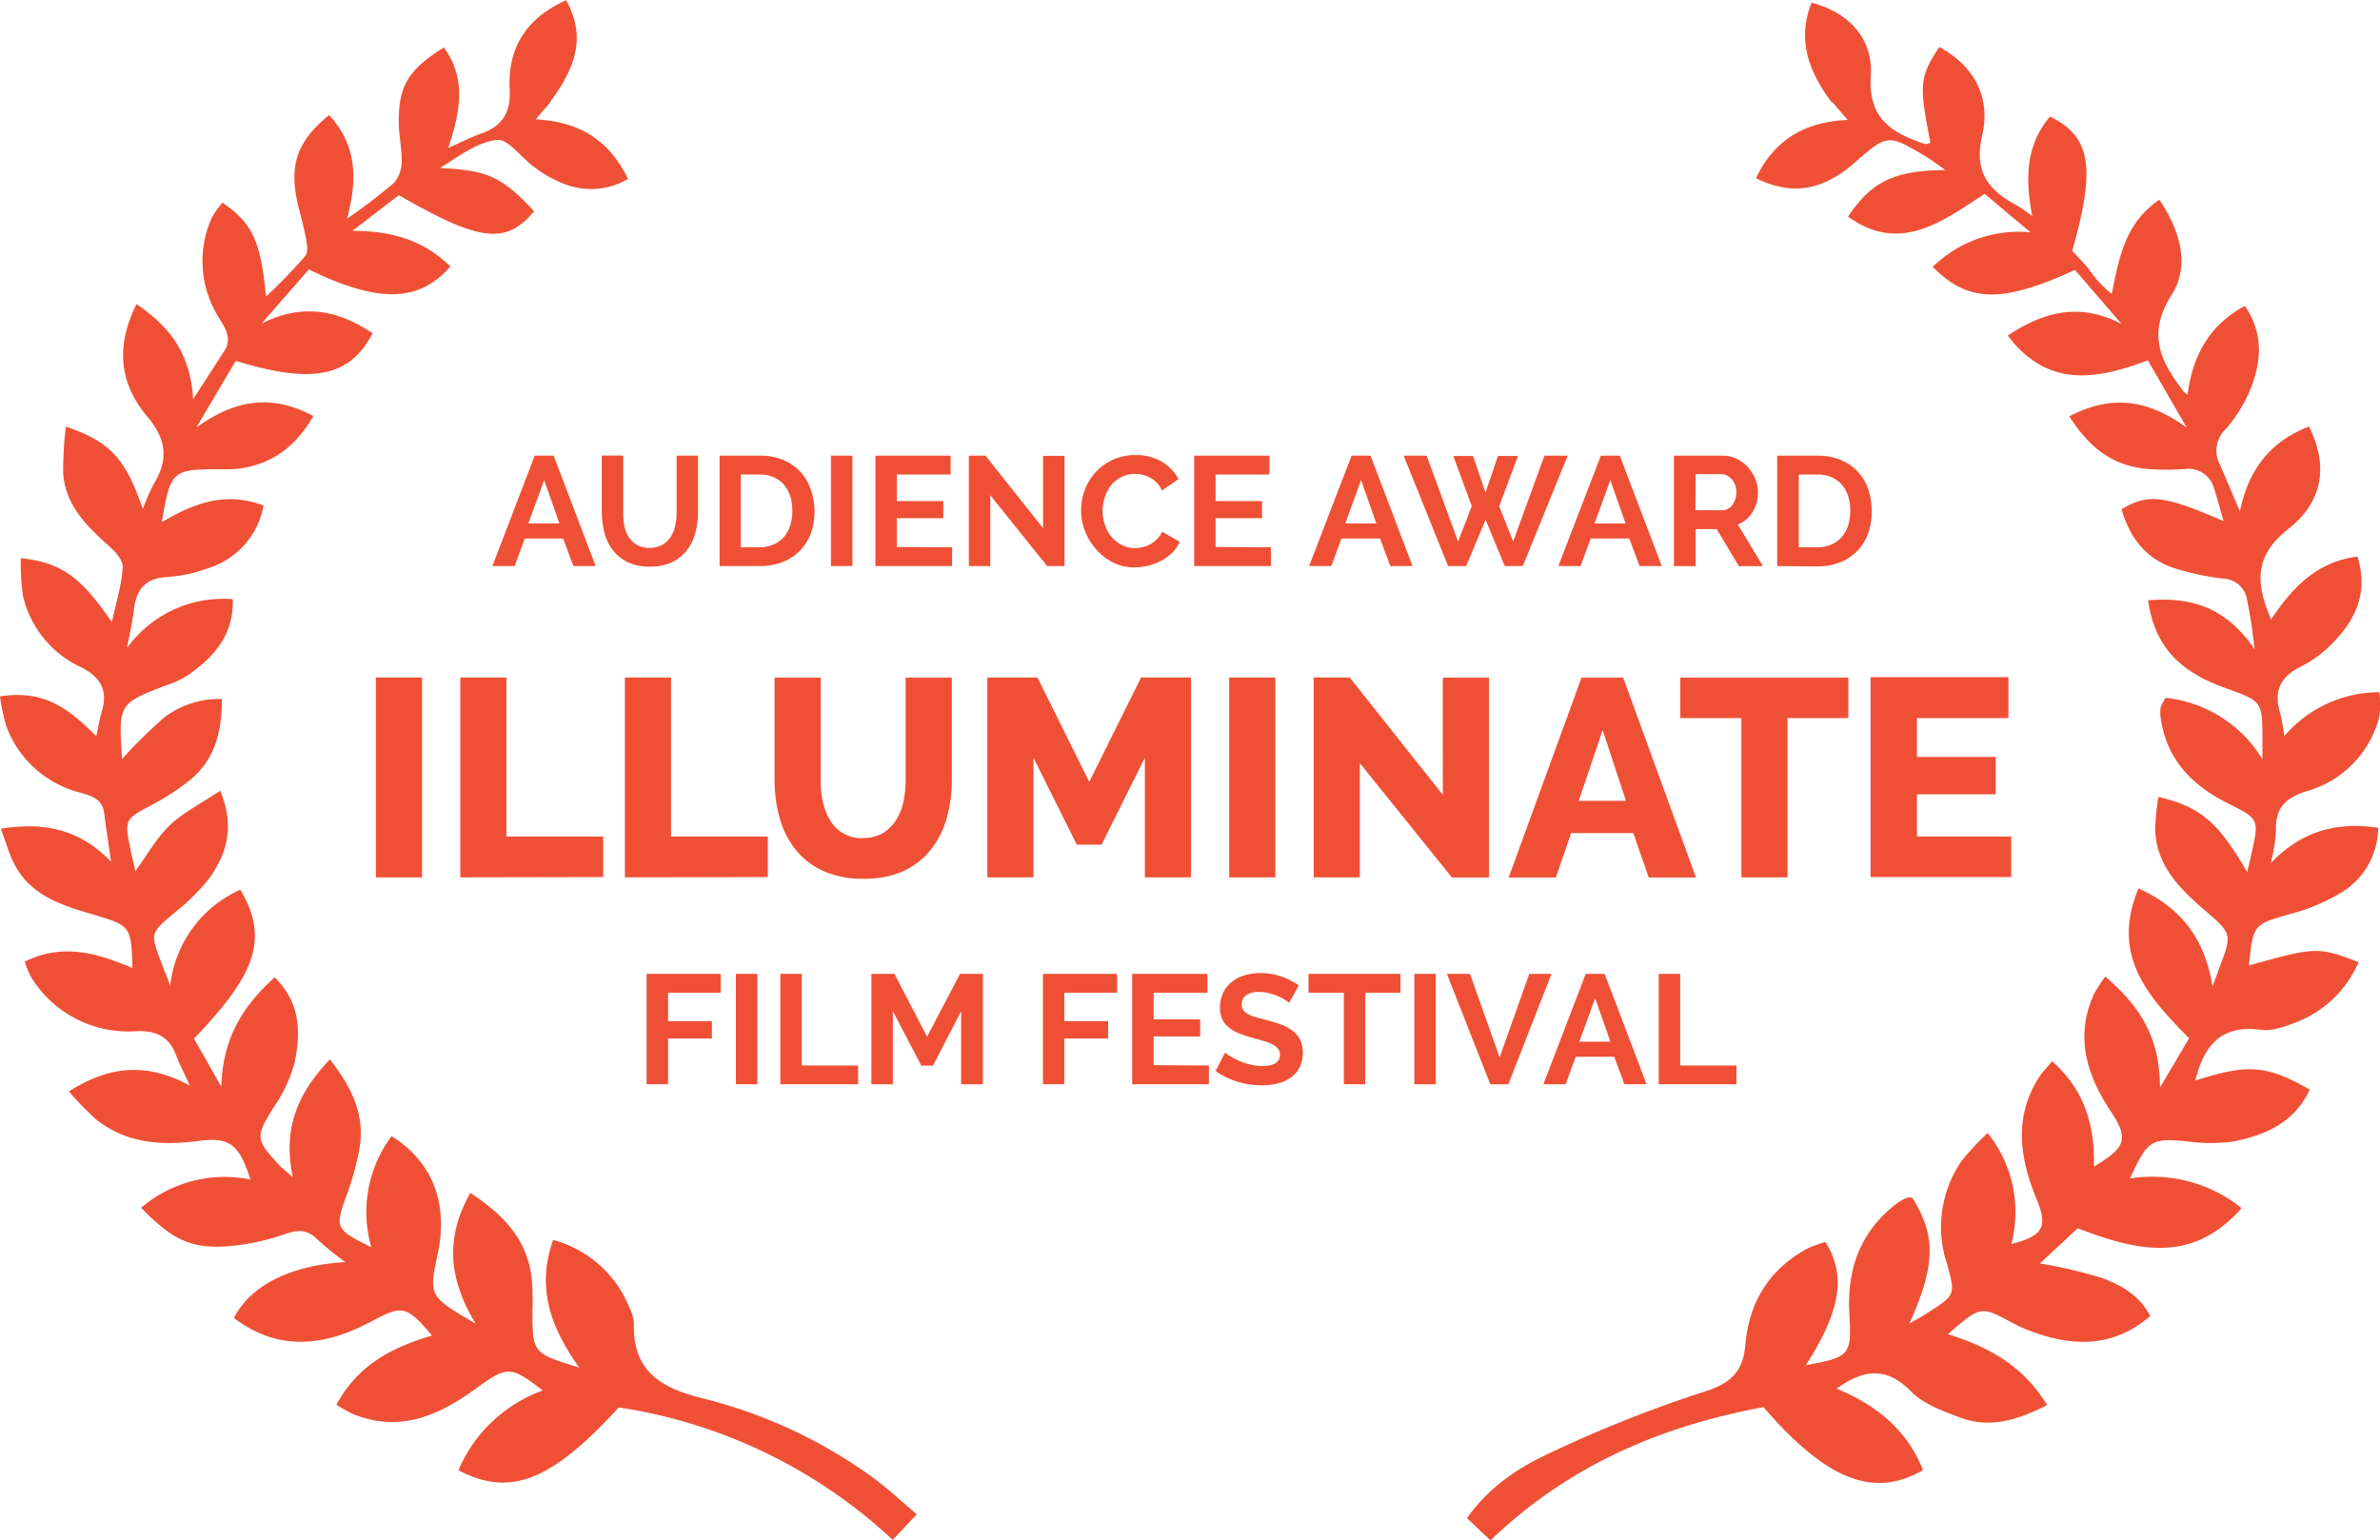 <svg xmlns="http://www.w3.org/2000/svg" viewBox="0 0 321.41 208"><defs><style>.cls-1{fill:#ef5035}</style></defs><title>illuminate-laurel-red_1</title><g id="Layer_2" data-name="Layer 2"><g id="Layer_1-2" data-name="Layer 1"><path class="cls-1" d="M247.34 13.81c-3-4.06-4.73-8.35-2.69-13.45 4.93 1.3 8.31 4.74 8 9.87-.4 5.84 2.87 7.71 7.25 9.21.22.08.53-.09.8-.15-1.56-7.93-1.48-8.8 1.18-12.94 4.9 2.63 7 7 5.78 12.07-1.13 4.93 1 7.36 4.79 9.37.5.27.94.66 2 1.38-1-5.13-.83-9.63 2.4-13.43 5.53 2.73 6.19 6.86 3 18.14.71.78 1.54 1.6 2.26 2.5a15.1 15.1 0 0 0 3.08 3.32c1-5 1.78-9.52 6.42-12.73 2.83 4.21 4.18 8.9 1.65 12.88-3.36 5.28-1.46 9 1.6 13a4.91 4.91 0 0 0 .56.47c.68-5.19 2.84-9.34 7.74-12 2.42 3.53 2.25 7.13 1 10.62a19.23 19.23 0 0 1-3.57 6 4 4 0 0 0-.82 4.77c.82 1.86 1.6 3.73 2.72 6.36 1.25-6 4.37-9.52 9.33-11.46 2.53 5.06 2.08 10-2.77 13.82-4.58 3.61-4.5 7.24-2.35 12.23 2.88-4.29 6.18-7.79 11.66-8.48 1.39 4.36.07 7.93-2.71 11a16.33 16.33 0 0 1-4.8 3.8c-2.93 1.41-3.84 3.36-2.91 6.38a27.79 27.79 0 0 1 .54 3.08 16.89 16.89 0 0 1 12.85-5.94 12.64 12.64 0 0 1 0 3.25 14 14 0 0 1-9.66 10.07c-3.08.93-4.46 2.35-4.31 5.51a23.94 23.94 0 0 1-.71 4.27c4.3-4.47 9-5.59 14.51-4.79a10.31 10.31 0 0 1-5.2 8.89 26.51 26.51 0 0 1-6.47 2.71c-5.18 1.47-5.21 1.37-5.78 7 9-2.52 9.41-2.54 14.8-.44a15.07 15.07 0 0 1-8.13 8c-1.62.64-3.48 1.34-5.11 1.13-5.43-.72-7.65 2.25-8.81 6.86 7.11-2.28 9.57-2.12 15.47 1.22-2.06 4.42-5.94 6.15-10.29 7a22.13 22.13 0 0 1-6.16 0c-4.93-.48-5.44-.24-7.83 5a19.32 19.32 0 0 1 15.07 4c-6.7 7.66-14.26 5.74-22.13 2.73l-5.11 4.75a65.79 65.79 0 0 1 8.32 1.94c2.56.94 5.07 2.28 6.59 5.16-5.21 4.45-10.77 4.13-16.56 1.89a17.34 17.34 0 0 1-2-.93c-4.34-2.35-4.34-2.36-8.76 1.49 5.35 1.7 10.06 4.13 13.39 9.58-3.94 2-7.69 3.23-11.81 1.67-2.32-.88-4.9-1.81-6.56-3.5-3.27-3.32-6.3-3.09-10.06-.39 5.38 2.23 9.53 5.59 11.66 11-6.67 3.89-13 1.35-21.55-8.5-13.69 2.54-26.22 7.78-36.86 18l-3.17-3c3.06-4.35 7.1-6.9 11.3-8.85a172.52 172.52 0 0 1 20.85-8.27c3.56-1.12 5.13-2.76 5.43-6.23.51-5.82 3.22-10.31 8.46-13.1a17 17 0 0 1 2.37-.86c2.87 4.55 2 9.42-2.65 16.65 5.89-1.12 6.21-1.24 5.88-6.88-.35-6 1.39-11 6.17-14.79a8 8 0 0 1 1.48-.91 2.29 2.29 0 0 1 .86-.05c3.19 5.16 3.15 9.08-.4 17 1.07-.63 1.79-1 2.48-1.47 3.72-2.37 3.76-2.39 2.59-6.61a15.72 15.72 0 0 1 2.07-14.01 36.25 36.25 0 0 1 3.42-3.65 17 17 0 0 1 3.2 15c4.3-1.12 5-2.27 3.37-6.17-2.26-5.56-3.06-11.05.43-16.44.39-.6.91-1.11 1.71-2.08 4.42 3.89 5.77 8.72 5.65 14.23 4.37-2.63 4.73-3.75 2.25-7.5-3.26-4.93-4.83-10.06-2.26-15.79a22.45 22.45 0 0 1 1.54-2.38c4.46 3.83 7.41 8 7.38 15l3.94-6.66c-5.51-5.6-10.63-11.15-6.83-20.25 5.61 2.57 8.91 6.59 10 13.24.47-1.29.69-1.9.91-2.5 1.75-4.62 1.75-4.61-2.15-7.95-3.41-2.93-6.48-6.09-6.51-11a37.11 37.11 0 0 1 .43-4.15c5.69 1.33 8.08 3.42 12 10.16.22-1 .43-1.79.6-2.62 1-4.52 1-4.56-3.22-6.67-4.89-2.45-8.33-6-9.08-11.64a5 5 0 0 1 0-1.31 6.26 6.26 0 0 1 .68-1.3 17.41 17.41 0 0 1 13.07 8.29v-2.53c0-5.31 0-5.28-4.94-7.06-5.41-1.93-9.57-5-10.49-11.88 5.83-.45 10.5.91 14.39 6.65-.24-1.84-.33-2.71-.47-3.57-.16-1-.33-2-.54-3a3.36 3.36 0 0 0-3.25-3 37.34 37.34 0 0 1-6-1.23c-4-1.12-6.45-3.8-7.73-8.14 3.58-2.14 5.69-1.92 13.79 1.6-.47-1.62-.82-3-1.26-4.33a3.58 3.58 0 0 0-4-2.7 35.52 35.52 0 0 1-4.85 0c-4.75-.35-8.05-2.86-10.72-7.13 5.5-2.85 10.34-2.44 15.84 1.52l-5.24-9.08c-7 2.64-13.54 3.76-18.92-3.34 5.08-3.38 9.86-4.41 15.37-1.57l-6.29-7.3c-9.85 4.52-14.39 4.45-19.21-.41a16.6 16.6 0 0 1 13.21-4.67l-6.2-5.19c-5.79 3.75-11.41 8.13-18.45 3.07 3.19-4.76 6.26-6.23 13.15-6.29-1.09-.76-1.88-1.39-2.75-1.9-5.07-3-5.08-2.95-9.62 1-4.27 3.69-8.38 4.39-13.21 2 2.41-5.06 6.41-7.6 12.38-7.87l-2-2.34zm-173-.02l-2 2.33c5.94.31 9.94 2.83 12.47 8.05a9.82 9.82 0 0 1-8.82.59 16.48 16.48 0 0 1-3.81-2.17c-1.76-1.24-3.56-3.87-5.09-3.69-2.7.31-5.21 2.28-7.68 3.79 6.43.31 8.37 1.17 12.72 5.85-3.81 4.52-7.3 4.15-18.27-2.18l-6.26 4.82c5.27 0 9.59 1.25 13.22 4.81-4.2 4.86-9.73 5-19.11.4l-6.39 7.32c5.46-2.76 10.27-1.88 15 1.31-3.1 5.89-8.06 6.93-18.48 3.72l-5.32 9c5.49-3.94 10.35-4.43 15.8-1.55-2.38 4.17-5.62 6.52-10.1 7.12a20.56 20.56 0 0 1-2.64.07c-6.33 0-6.58.25-7.72 7.14 4.27-2.5 8.52-4.21 13.73-2.23a10.86 10.86 0 0 1-7.45 8.45 19.56 19.56 0 0 1-5.58 1.2c-2.94.16-4.16 1.69-4.47 4.4-.17 1.44-.5 2.87-.93 5.18a16 16 0 0 1 14.28-6.58c.11 5-2.65 7.86-6.07 10.27a12.69 12.69 0 0 1-2.79 1.31c-6.59 2.52-6.59 2.51-6.09 10a62.5 62.5 0 0 1 5.76-5.66 12.22 12.22 0 0 1 7.71-2.44c0 4.47-.94 8.14-4.21 10.86a30.39 30.39 0 0 1-5.14 3.38c-3.74 2-3.83 2-3 6 .2 1 .45 2 .68 3 1.55-2.12 2.82-4.44 4.65-6.19s4.22-2.93 6.8-4.66c2 4.84.9 8.49-1.46 11.8a27.5 27.5 0 0 1-4.68 4.65c-3.28 2.79-3.32 2.74-1.9 6.55.35.93.72 1.84 1.29 3.3a16.17 16.17 0 0 1 9.45-12.93c4.27 7 1.39 12.11-6.24 20.12l3.68 6.47c.2-6.53 2.9-10.88 7.22-14.75 3.58 3.54 3.51 7.6 2.66 11.61a19.74 19.74 0 0 1-2.79 5.93c-2.48 4-2.52 4.33.79 7.87.39.41.85.76 1.79 1.59-1.38-6.44.55-11.26 5-15.92 3 3.82 4.76 7.52 4 12a36.19 36.19 0 0 1-1.75 6.37c-1.58 4.39-1.54 4.59 3.35 7a17.1 17.1 0 0 1 2.73-15c5.55 3.45 7.68 9.11 6.24 15.86-1.22 5.75-1.22 5.75 5.12 9.47-3.71-6.1-4.11-11.64-.73-17.67 4.46 2.92 7.67 6.26 8.29 11.5a36.85 36.85 0 0 1 .11 4.41c0 5.73 0 5.73 6.31 7.69-3.79-5.37-5.85-10.7-3.52-17.25a15.4 15.4 0 0 1 10.3 9.15 5.36 5.36 0 0 1 .6 2.11c-.17 6.52 3.64 8.75 9.44 10.18a66.27 66.27 0 0 1 23 10.78c1.88 1.36 3.56 3 5.77 4.84l-3.25 3.46a69.34 69.34 0 0 0-37-17.89c-9.07 9.92-14.65 12.17-21.65 8.48a19.59 19.59 0 0 1 11.39-10.77c-4.42-3.39-4.78-3.35-9.22-.12-5 3.61-10.26 5.83-16.46 3.28a22.37 22.37 0 0 1-2.18-1.23c2.85-5.37 7.55-7.78 12.9-9.35-3.47-4.09-4-4.14-8.22-1.89-6.24 3.33-12.46 4.11-18.53-.48 2.28-4.51 7.89-7.16 15.07-7.55a37.83 37.83 0 0 1-3.73-3c-1.32-1.35-2.51-1.44-4.31-.83a31.55 31.55 0 0 1-8.11 1.71c-4.84.29-7.33-1-11.46-5.22a17.45 17.45 0 0 1 14.77-3.82c-1.52-4.83-2.9-5.75-7-5.21-4.94.66-9.74.36-13.84-2.9a43.72 43.72 0 0 1-3.68-3.78c5.4-3.42 10.38-4 16.33-.8-.81-1.79-1.39-2.89-1.81-4-.94-2.61-2.75-3.46-5.46-3.34A15.39 15.39 0 0 1 4.21 132a11.79 11.79 0 0 1-.86-2.11c5.15-2.56 9.85-1.11 14.54.87-.18-5.71-.21-5.72-5.48-7.28-4.28-1.26-8.52-2.63-10.64-7.1-.61-1.28-1-2.66-1.65-4.44C6 111 10.75 112 15 116.39c-.36-2.5-.67-4.49-.92-6.5-.28-2.33-2.27-2.48-3.87-3a14.42 14.42 0 0 1-9.32-8.7A25.12 25.12 0 0 1 0 94.06c5.11-.72 8.34.63 13 5.38.27-1.24.44-2.3.74-3.32.86-2.86-.12-4.64-2.8-6a14.12 14.12 0 0 1-7.83-9.6 30.84 30.84 0 0 1-.3-5.13c5.45.63 8 2.4 12.3 8.64.61-2.86 1.37-5.17 1.46-7.5 0-1-1.19-2.21-2.1-3-2.91-2.6-5.58-5.36-5.93-9.46a45.58 45.58 0 0 1 .36-6.45c6 2.08 8 4.23 10.39 11.12a28.08 28.08 0 0 1 1.49-3.4c2-3.28 1.7-6-.89-9.07-3.65-4.33-4.39-9.36-1.45-15.19 4.55 3.09 7.29 6.72 7.64 12.84l4.2-6.49c1.24-1.91-.11-3.39-.93-4.87a14.24 14.24 0 0 1-.75-13.14 11.78 11.78 0 0 1 1.44-2.05c4 2.76 5.17 5.08 5.88 12.69a74.64 74.64 0 0 0 5.31-5.48c.46-.58.21-1.88 0-2.8-.4-2.16-1.17-4.27-1.4-6.44-.42-4 .91-6.77 4.61-9.8 3.5 3.8 4 8.16 2.43 14a78.87 78.87 0 0 0 6.38-4.88 4.6 4.6 0 0 0 1-3c0-1.74-.4-3.5-.4-5.25 0-4.9 1.33-7 6.09-10 3 4.1 2.31 8.47.59 13.57 1.91-.84 3.16-1.49 4.46-1.95 2.88-1 4-2.85 3.84-6-.28-5.49 2.16-9.54 7.62-12 3 5.39.83 9.66-2.2 13.81z"/><path class="cls-1" d="M50.76 118.51v-27H57v27zm11.4 0v-27h6.23V113h13.07v5.47zm22.23 0v-27h6.23V113h13.07v5.47zm32.14-5.32a5.14 5.14 0 0 0 2.7-.67 5.28 5.28 0 0 0 1.79-1.77 7.54 7.54 0 0 0 1-2.53 14.76 14.76 0 0 0 .29-2.91V91.53h6.23v13.79a18.81 18.81 0 0 1-.7 5.24 12.09 12.09 0 0 1-2.17 4.26 10.15 10.15 0 0 1-3.72 2.87 12.72 12.72 0 0 1-5.38 1 12.57 12.57 0 0 1-5.51-1.1 10.21 10.21 0 0 1-3.71-2.94 12.15 12.15 0 0 1-2.09-4.28 19.21 19.21 0 0 1-.66-5.09V91.53h6.23v13.79a14 14 0 0 0 .3 3 7.87 7.87 0 0 0 1 2.51 4.88 4.88 0 0 0 4.45 2.39zm38.08 5.32v-16.15l-5.85 11.74h-3.34l-5.85-11.74v16.15h-6.23v-27h6.76l7 14.1 7-14.1h6.73v27zm11.39 0v-27h6.23v27zm17.64-15.43v15.43h-6.23v-27h4.86l12.58 15.85V91.53h6.23v27h-5zm29.94-11.55h5.62l9.84 27h-6.38l-2.09-6h-8.4l-2.05 6h-6.38zm6 16.64l-3.15-9.54-3.23 9.54zM249.61 97h-8.21v21.51h-6.23V97h-8.25v-5.47h22.69zm22 16v5.47h-19v-27h18.62V97h-12.35v5.24h10.64v5.05h-10.64V113zM72.21 61.55h2.56l5.67 14.91h-3l-1.39-3.72h-5.18l-1.37 3.72h-3zm3.34 9.16l-2.06-5.86-2.14 5.86zM87.73 74a3.33 3.33 0 0 0 1.73-.42 3.39 3.39 0 0 0 1.13-1.09 4.52 4.52 0 0 0 .61-1.54 8.91 8.91 0 0 0 .18-1.8v-7.6h2.88v7.6A10.86 10.86 0 0 1 93.9 72a6.59 6.59 0 0 1-1.16 2.35 5.53 5.53 0 0 1-2 1.6 6.85 6.85 0 0 1-3 .59 6.77 6.77 0 0 1-3-.62 5.65 5.65 0 0 1-2-1.64 6.54 6.54 0 0 1-1.12-2.36 11.16 11.16 0 0 1-.35-2.79v-7.6h2.9v7.6A9 9 0 0 0 84.3 71a4.48 4.48 0 0 0 .61 1.54A3.32 3.32 0 0 0 86 73.59a3.28 3.28 0 0 0 1.73.41zm9.45 2.46V61.55h5.42a8.09 8.09 0 0 1 3.2.59 6.44 6.44 0 0 1 3.69 4A8.89 8.89 0 0 1 110 69a8.73 8.73 0 0 1-.51 3.08 6.59 6.59 0 0 1-1.49 2.33 6.68 6.68 0 0 1-2.32 1.51 8.2 8.2 0 0 1-3 .54zM107 69a6.37 6.37 0 0 0-.29-2 4.42 4.42 0 0 0-.86-1.55 3.84 3.84 0 0 0-1.4-1 4.72 4.72 0 0 0-1.88-.36h-2.52v9.83h2.52a4.54 4.54 0 0 0 1.9-.38 3.89 3.89 0 0 0 1.39-1 4.64 4.64 0 0 0 .85-1.56A6.29 6.29 0 0 0 107 69zm5.22 7.46V61.55h2.9v14.91zm16.36-2.54v2.54h-10.36V61.55h10.16v2.54h-7.27v3.59h6.28V70h-6.28v3.88zm5.16-7.02v9.56h-2.9V61.55h2.25l7.77 9.79v-9.77h2.9v14.89h-2.35zm12.26 2a7.72 7.72 0 0 1 .49-2.7 7.24 7.24 0 0 1 3.75-4.08 7.14 7.14 0 0 1 3.11-.65 6.78 6.78 0 0 1 3.56.9 5.77 5.77 0 0 1 2.24 2.35l-2.23 1.53a3.83 3.83 0 0 0-.71-1.06 3.59 3.59 0 0 0-.9-.68 4.07 4.07 0 0 0-1-.37 4.81 4.81 0 0 0-1-.12 3.91 3.91 0 0 0-1.9.44 4.18 4.18 0 0 0-1.41 1.15 5 5 0 0 0-.81 1.6 6 6 0 0 0-.29 1.79 5.79 5.79 0 0 0 .32 1.9 5 5 0 0 0 .89 1.61 4.45 4.45 0 0 0 1.39 1.11 3.79 3.79 0 0 0 1.77.42 4.67 4.67 0 0 0 1-.13 3.92 3.92 0 0 0 2-1.1 3.23 3.23 0 0 0 .67-1l2.37 1.37a4.48 4.48 0 0 1-1 1.48 6.52 6.52 0 0 1-1.49 1.08 7.61 7.61 0 0 1-1.77.67 7.78 7.78 0 0 1-1.85.23 6.35 6.35 0 0 1-2.92-.67 7.59 7.59 0 0 1-2.28-1.81 8.13 8.13 0 0 1-1.49-2.46 7.66 7.66 0 0 1-.51-2.8zm25.63 5.02v2.54h-10.36V61.55h10.16v2.54h-7.27v3.59h6.28V70h-6.28v3.88zm10.9-12.37h2.56l5.67 14.91h-3l-1.39-3.72h-5.21l-1.37 3.72h-3zm3.34 9.16l-2.06-5.86-2.14 5.86zm10.39-9.12h2.67l1.68 4.94 1.68-4.94H205l-2.54 6.78 1.89 4.77 4.22-11.59h3.15l-6.07 14.91h-2.44l-2.58-6.26-2.63 6.26h-2.44l-6-14.91h3.11l4.24 11.59 1.85-4.77zm19.93-.04h2.56l5.67 14.91h-3l-1.39-3.72h-5.21l-1.37 3.72h-3zm3.34 9.16l-2.06-5.86-2.14 5.86zm6.53 5.75V61.55h6.59a4.24 4.24 0 0 1 1.9.43 4.93 4.93 0 0 1 1.5 1.13 5.37 5.37 0 0 1 1 1.6 4.82 4.82 0 0 1 .36 1.8 5 5 0 0 1-.72 2.64 4.16 4.16 0 0 1-2 1.71l3.4 5.61h-3.26l-3-5H229v5zm2.9-7.54h3.63a1.53 1.53 0 0 0 .75-.19 1.9 1.9 0 0 0 .6-.51 2.58 2.58 0 0 0 .4-.77 3 3 0 0 0 .15-.95 2.69 2.69 0 0 0-.17-1 2.52 2.52 0 0 0-.45-.77 2.05 2.05 0 0 0-.65-.5 1.69 1.69 0 0 0-.75-.18H229zM240 76.46V61.55h5.42a8.09 8.09 0 0 1 3.2.59 6.44 6.44 0 0 1 3.69 4 8.89 8.89 0 0 1 .46 2.89 8.73 8.73 0 0 1-.51 3.08 6.59 6.59 0 0 1-1.48 2.35 6.68 6.68 0 0 1-2.32 1.51 8.2 8.2 0 0 1-3 .54zm9.87-7.46a6.37 6.37 0 0 0-.29-2 4.42 4.42 0 0 0-.86-1.55 3.84 3.84 0 0 0-1.4-1 4.72 4.72 0 0 0-1.88-.36h-2.52v9.83h2.52a4.54 4.54 0 0 0 1.9-.38 3.89 3.89 0 0 0 1.39-1 4.64 4.64 0 0 0 .85-1.56 6.29 6.29 0 0 0 .29-1.98zM87.32 146.46v-14.91h10v2.54h-7.1v3.84h5.92v2.35h-5.92v6.17zm12.06 0v-14.91h2.9v14.91zm6 0v-14.91h2.9v12.37h7.6v2.54zm24.42 0v-9.87l-3.8 7.35h-1.58l-3.84-7.35v9.87h-2.9v-14.91h3.11l4.41 8.48 4.45-8.48h3.09v14.91zm11.05 0v-14.91h10v2.54h-7.12v3.84h5.92v2.35h-5.92v6.17zm22.41-2.54v2.54H152.9v-14.91h10.16v2.54h-7.26v3.59h6.28V140h-6.28v3.88zm10.83-8.46a3.59 3.59 0 0 0-.54-.4 6.51 6.51 0 0 0-.95-.49 8.23 8.23 0 0 0-1.21-.41 5.29 5.29 0 0 0-1.32-.17 3 3 0 0 0-1.79.44 1.46 1.46 0 0 0-.59 1.24 1.28 1.28 0 0 0 .22.77 1.9 1.9 0 0 0 .64.54 5.39 5.39 0 0 0 1.06.42q.64.19 1.48.4 1.09.29 2 .63a5.38 5.38 0 0 1 1.51.84 3.48 3.48 0 0 1 1 1.21 4 4 0 0 1 .34 1.73 4.31 4.31 0 0 1-.45 2 3.79 3.79 0 0 1-1.22 1.38 5.28 5.28 0 0 1-1.76.77 8.84 8.84 0 0 1-2.09.24 11.22 11.22 0 0 1-3.32-.5 10.23 10.23 0 0 1-2.94-1.43l1.28-2.5a4 4 0 0 0 .68.49 10.25 10.25 0 0 0 1.17.61 9 9 0 0 0 1.49.51 6.73 6.73 0 0 0 1.68.21q2.4 0 2.39-1.53a1.26 1.26 0 0 0-.27-.82 2.31 2.31 0 0 0-.78-.59 7.48 7.48 0 0 0-1.22-.46l-1.6-.46a13.64 13.64 0 0 1-1.86-.64 4.87 4.87 0 0 1-1.31-.82 3.06 3.06 0 0 1-.79-1.09 3.77 3.77 0 0 1-.26-1.48 4.63 4.63 0 0 1 .42-2 4.07 4.07 0 0 1 1.17-1.47 5.28 5.28 0 0 1 1.73-.89 7.17 7.17 0 0 1 2.12-.3 8.24 8.24 0 0 1 2.9.49 10.81 10.81 0 0 1 2.31 1.17zm15.04-1.37h-4.77v12.37h-2.88v-12.37h-4.77v-2.54h12.41zm1.87 12.37v-14.91h2.9v14.91zm7.52-14.91l4 11.28 4-11.28h3l-5.82 14.91h-2.44l-5.86-14.91zm15.62 0h2.56l5.67 14.91h-3l-1.37-3.72h-5.2l-1.37 3.72h-3zm3.34 9.16l-2.06-5.86-2.14 5.86zm6.52 5.75v-14.91h2.9v12.37h7.6v2.54z"/></g></g></svg>